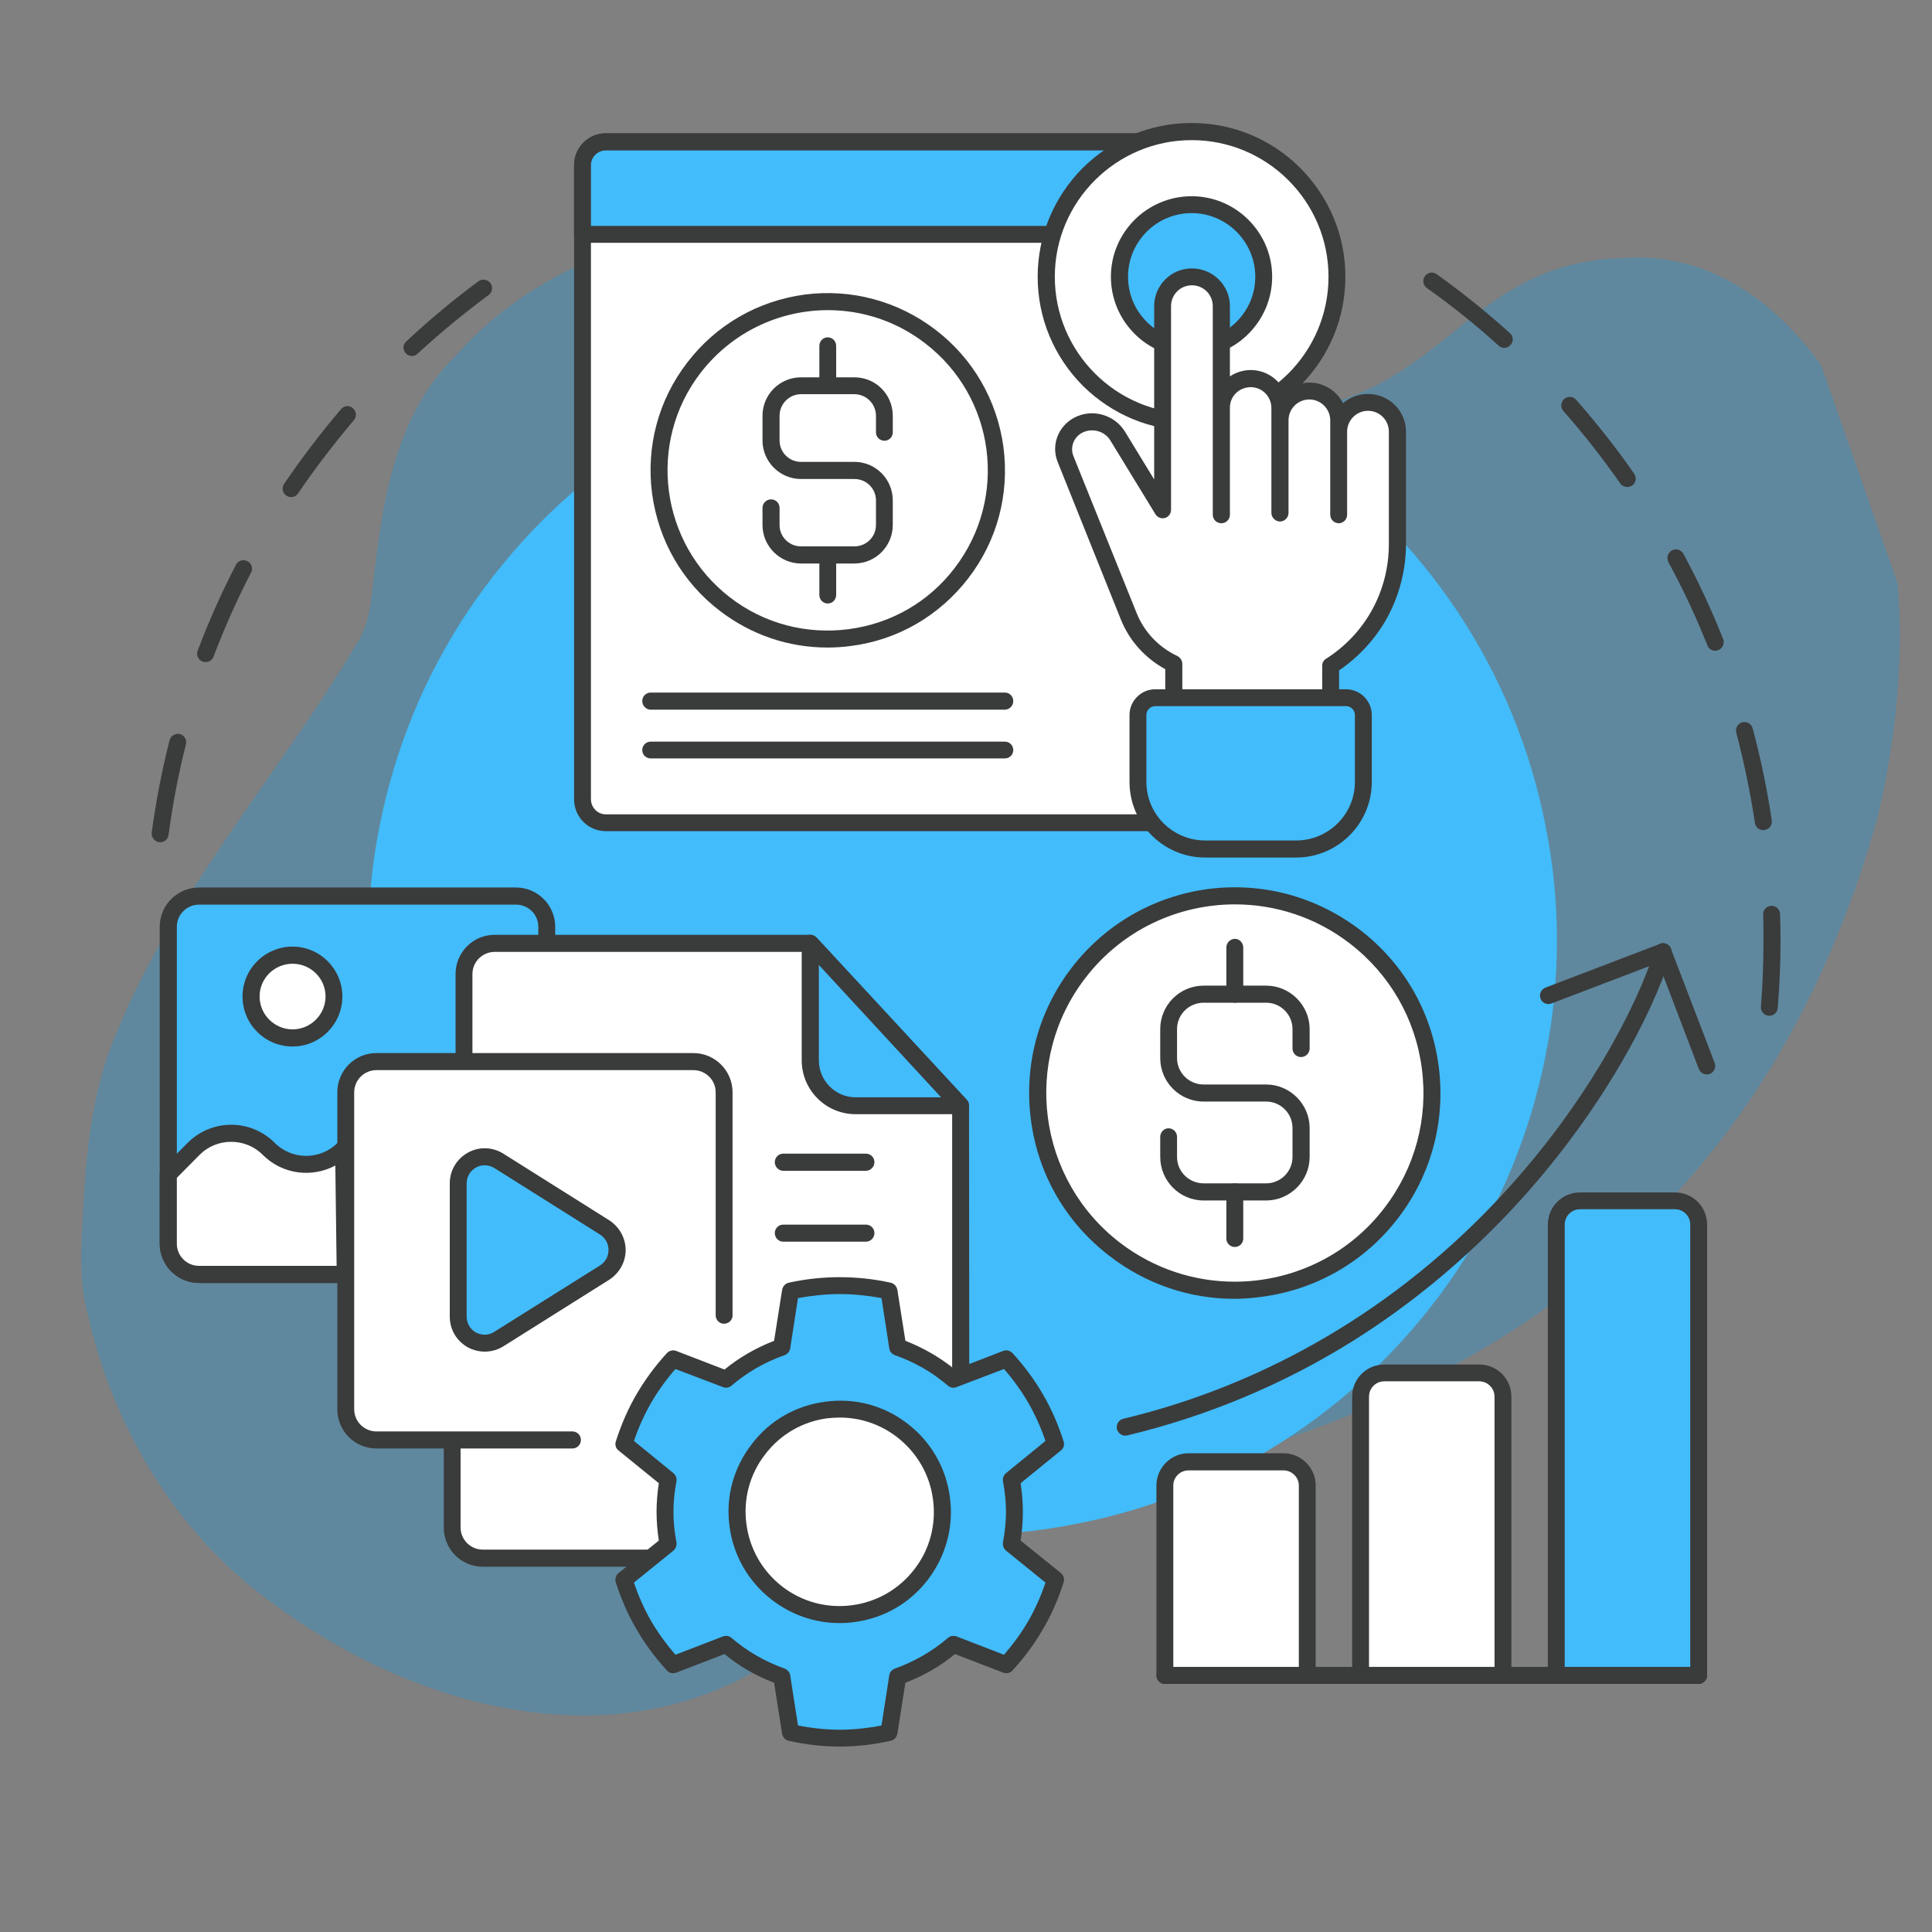 <svg xmlns="http://www.w3.org/2000/svg" xmlns:xlink="http://www.w3.org/1999/xlink" width="40" zoomAndPan="magnify" viewBox="0 0 30 30" height="40" preserveAspectRatio="xMidYMid meet" version="1.0"><rect x="0" y="0" width="30" height="30" fill="#808080" stroke="none"/><defs><filter x="0%" y="0%" width="100%" height="100%" id="14cb23a6b1"><feColorMatrix values="0 0 0 0 1 0 0 0 0 1 0 0 0 0 1 0 0 0 1 0" color-interpolation-filters="sRGB"/></filter><clipPath id="8b75f6759e"><path d="M 0.484 0 L 29.516 0 L 29.516 29 L 0.484 29 Z M 0.484 0 " clip-rule="nonzero"/></clipPath><mask id="682c832378"><g filter="url(#14cb23a6b1)"><rect x="-3" width="36" fill="#000000" y="-3" height="36" fill-opacity="0.26"/></g></mask><clipPath id="0f95833331"><path d="M 1 3 L 29.516 3 L 29.516 27 L 1 27 Z M 1 3 " clip-rule="nonzero"/></clipPath><clipPath id="2ed713d135"><path d="M -3.254 7.883 L 25.512 -2.211 L 32.961 19.02 L 4.195 29.113 Z M -3.254 7.883 " clip-rule="nonzero"/></clipPath><clipPath id="04b30c27d6"><path d="M -3.254 7.883 L 25.512 -2.211 L 32.961 19.02 L 4.195 29.113 Z M -3.254 7.883 " clip-rule="nonzero"/></clipPath><clipPath id="067b18e7ec"><rect x="0" width="30" y="0" height="29"/></clipPath><clipPath id="b09fc2b227"><path d="M 22 4 L 27.75 4 L 27.75 16 L 22 16 Z M 22 4 " clip-rule="nonzero"/></clipPath><clipPath id="b148209e0d"><path d="M 2.348 4 L 8 4 L 8 14 L 2.348 14 Z M 2.348 4 " clip-rule="nonzero"/></clipPath><clipPath id="be53a69da6"><path d="M 16 1.91 L 21 1.91 L 21 7 L 16 7 Z M 16 1.91 " clip-rule="nonzero"/></clipPath><clipPath id="584ec22324"><path d="M 2.348 13 L 9 13 L 9 20 L 2.348 20 Z M 2.348 13 " clip-rule="nonzero"/></clipPath><clipPath id="2e5b77f0e8"><path d="M 2.348 17 L 6 17 L 6 20 L 2.348 20 Z M 2.348 17 " clip-rule="nonzero"/></clipPath><clipPath id="ac1ec272bf"><path d="M 9 19 L 17 19 L 17 27.312 L 9 27.312 Z M 9 19 " clip-rule="nonzero"/></clipPath></defs><g clip-path="url(#8b75f6759e)"><g mask="url(#682c832378)"><g transform="matrix(1, 0, 0, 1, 0, 0)"><g clip-path="url(#067b18e7ec)"><g clip-path="url(#0f95833331)"><g clip-path="url(#2ed713d135)"><g clip-path="url(#04b30c27d6)"><path fill="#019df4" d="M 19.715 22.43 C 18.379 22.887 16.867 23.266 15.52 23.797 C 14.09 24.359 12.875 25.328 11.531 26.055 C 9.148 27.281 6.27 26.414 4.234 24.895 C 2.754 23.832 1.77 22.199 1.367 20.426 C 1.207 19.844 1.266 19.262 1.297 18.68 C 1.34 17.902 1.422 17.125 1.676 16.379 C 2.543 14.023 4.273 12.125 5.543 9.988 C 5.672 9.789 5.727 9.562 5.762 9.328 C 5.918 7.977 6.059 6.512 7.09 5.508 C 8.707 3.688 11.453 3.086 13.707 4.012 C 14.273 4.25 14.789 4.582 15.355 4.812 C 17.016 5.531 18.746 6.512 20.613 6.27 C 22.512 5.781 22.988 4.078 25.18 4.008 C 27.27 3.84 28.695 5.832 29.23 7.633 C 29.652 9.285 29.543 11.039 29.156 12.688 C 27.766 17.676 24.609 20.812 19.715 22.43 Z M 19.715 22.43 " fill-opacity="1" fill-rule="nonzero"/></g></g></g></g></g></g></g><g clip-path="url(#b09fc2b227)"><path fill="#3a3b3b" d="M 27.473 15.773 C 27.469 15.773 27.465 15.773 27.465 15.773 C 27.391 15.766 27.336 15.703 27.344 15.629 C 27.371 15.293 27.383 14.949 27.383 14.605 C 27.383 14.473 27.383 14.336 27.379 14.199 C 27.375 14.129 27.434 14.066 27.504 14.066 C 27.578 14.062 27.637 14.121 27.641 14.191 C 27.645 14.328 27.648 14.469 27.648 14.605 C 27.648 14.957 27.633 15.309 27.605 15.652 C 27.598 15.723 27.543 15.773 27.473 15.773 Z M 27.379 12.891 C 27.316 12.891 27.258 12.844 27.25 12.777 C 27.18 12.309 27.082 11.836 26.961 11.379 C 26.941 11.309 26.984 11.234 27.055 11.215 C 27.125 11.199 27.195 11.238 27.215 11.309 C 27.34 11.777 27.441 12.258 27.512 12.738 C 27.523 12.812 27.473 12.879 27.398 12.887 C 27.395 12.891 27.387 12.891 27.379 12.891 Z M 26.633 10.105 C 26.582 10.105 26.531 10.074 26.512 10.02 C 26.336 9.578 26.133 9.145 25.906 8.727 C 25.875 8.66 25.898 8.582 25.961 8.547 C 26.023 8.512 26.105 8.535 26.141 8.602 C 26.371 9.027 26.578 9.473 26.758 9.926 C 26.781 9.992 26.75 10.066 26.684 10.094 C 26.668 10.102 26.648 10.105 26.633 10.105 Z M 25.266 7.562 C 25.227 7.562 25.184 7.543 25.16 7.508 C 24.887 7.117 24.59 6.738 24.277 6.383 C 24.227 6.328 24.234 6.246 24.289 6.195 C 24.344 6.148 24.426 6.152 24.473 6.207 C 24.797 6.574 25.098 6.957 25.375 7.355 C 25.418 7.418 25.402 7.5 25.344 7.539 C 25.32 7.555 25.293 7.562 25.266 7.562 Z M 23.359 5.402 C 23.328 5.402 23.297 5.391 23.27 5.367 C 22.918 5.047 22.543 4.746 22.156 4.473 C 22.098 4.43 22.082 4.348 22.125 4.289 C 22.168 4.227 22.25 4.215 22.309 4.258 C 22.703 4.539 23.086 4.848 23.445 5.172 C 23.5 5.219 23.504 5.305 23.457 5.355 C 23.43 5.387 23.395 5.402 23.359 5.402 Z M 23.359 5.402 " fill-opacity="1" fill-rule="nonzero"/></g><g clip-path="url(#b148209e0d)"><path fill="#3a3b3b" d="M 2.488 13.078 C 2.48 13.078 2.477 13.078 2.469 13.078 C 2.398 13.066 2.348 13 2.355 12.93 C 2.422 12.449 2.512 11.965 2.633 11.496 C 2.648 11.426 2.723 11.383 2.793 11.398 C 2.863 11.418 2.906 11.488 2.887 11.559 C 2.77 12.02 2.68 12.492 2.617 12.965 C 2.609 13.031 2.555 13.078 2.488 13.078 Z M 3.191 10.281 C 3.176 10.281 3.16 10.277 3.145 10.273 C 3.078 10.246 3.043 10.172 3.07 10.102 C 3.242 9.648 3.441 9.199 3.664 8.77 C 3.699 8.703 3.777 8.68 3.844 8.715 C 3.906 8.746 3.934 8.828 3.898 8.891 C 3.68 9.312 3.484 9.754 3.316 10.195 C 3.297 10.25 3.246 10.281 3.191 10.281 Z M 4.52 7.719 C 4.496 7.719 4.469 7.711 4.445 7.695 C 4.387 7.656 4.371 7.574 4.41 7.516 C 4.684 7.113 4.98 6.723 5.297 6.352 C 5.344 6.297 5.426 6.289 5.48 6.34 C 5.535 6.387 5.543 6.469 5.496 6.523 C 5.188 6.887 4.895 7.27 4.629 7.66 C 4.605 7.699 4.562 7.719 4.52 7.719 Z M 6.398 5.527 C 6.359 5.527 6.324 5.516 6.301 5.484 C 6.25 5.434 6.254 5.348 6.309 5.301 C 6.664 4.969 7.039 4.656 7.43 4.367 C 7.488 4.324 7.574 4.34 7.617 4.398 C 7.66 4.457 7.645 4.539 7.586 4.582 C 7.207 4.863 6.836 5.168 6.484 5.492 C 6.461 5.516 6.43 5.527 6.398 5.527 Z M 6.398 5.527 " fill-opacity="1" fill-rule="nonzero"/></g><path fill="#42bcfa" d="M 24.176 14.605 C 24.176 15.215 24.117 15.812 23.996 16.406 C 23.879 17 23.703 17.578 23.473 18.137 C 23.242 18.699 22.957 19.23 22.621 19.734 C 22.285 20.238 21.902 20.703 21.473 21.133 C 21.043 21.562 20.578 21.941 20.074 22.281 C 19.57 22.617 19.039 22.902 18.48 23.133 C 17.918 23.363 17.344 23.539 16.746 23.656 C 16.152 23.777 15.555 23.836 14.949 23.836 C 14.34 23.836 13.742 23.777 13.148 23.656 C 12.555 23.539 11.977 23.363 11.418 23.133 C 10.855 22.902 10.324 22.617 9.82 22.281 C 9.316 21.941 8.852 21.562 8.422 21.133 C 7.992 20.703 7.613 20.238 7.273 19.734 C 6.938 19.23 6.652 18.699 6.422 18.137 C 6.191 17.578 6.016 17 5.898 16.406 C 5.777 15.812 5.719 15.215 5.719 14.605 C 5.719 14 5.777 13.402 5.898 12.809 C 6.016 12.211 6.191 11.637 6.422 11.074 C 6.652 10.516 6.938 9.984 7.273 9.48 C 7.613 8.977 7.992 8.512 8.422 8.082 C 8.852 7.652 9.316 7.27 9.82 6.934 C 10.324 6.598 10.855 6.312 11.418 6.082 C 11.977 5.852 12.555 5.676 13.148 5.559 C 13.742 5.438 14.34 5.379 14.949 5.379 C 15.555 5.379 16.152 5.438 16.746 5.559 C 17.344 5.676 17.918 5.852 18.48 6.082 C 19.039 6.312 19.57 6.598 20.074 6.934 C 20.578 7.27 21.043 7.652 21.473 8.082 C 21.902 8.512 22.285 8.977 22.621 9.48 C 22.957 9.984 23.242 10.516 23.473 11.074 C 23.703 11.637 23.879 12.211 23.996 12.809 C 24.117 13.402 24.176 14 24.176 14.605 Z M 24.176 14.605 " fill-opacity="1" fill-rule="nonzero"/><path fill="#ffffff" d="M 18.371 12.773 L 9.406 12.773 C 9.207 12.773 9.043 12.613 9.043 12.41 L 9.043 2.566 C 9.043 2.367 9.207 2.203 9.406 2.203 L 17.805 2.203 Z M 18.371 12.773 " fill-opacity="1" fill-rule="nonzero"/><path fill="#3a3b3b" d="M 18.371 12.906 L 9.406 12.906 C 9.133 12.906 8.914 12.684 8.914 12.41 L 8.914 2.566 C 8.914 2.293 9.133 2.07 9.406 2.07 L 17.805 2.07 C 17.875 2.07 17.934 2.129 17.934 2.203 C 17.934 2.277 17.875 2.336 17.805 2.336 L 9.406 2.336 C 9.281 2.336 9.176 2.438 9.176 2.566 L 9.176 12.41 C 9.176 12.539 9.281 12.645 9.406 12.645 L 18.371 12.645 C 18.445 12.645 18.504 12.703 18.504 12.773 C 18.504 12.848 18.445 12.906 18.371 12.906 Z M 18.371 12.906 " fill-opacity="1" fill-rule="nonzero"/><path fill="#42bcfa" d="M 18.609 3.637 L 18.625 3.047 C 18.637 2.586 18.266 2.203 17.805 2.203 L 9.406 2.203 C 9.207 2.203 9.043 2.367 9.043 2.566 L 9.043 3.637 Z M 18.609 3.637 " fill-opacity="1" fill-rule="nonzero"/><path fill="#3a3b3b" d="M 18.609 3.77 L 9.043 3.77 C 8.973 3.77 8.914 3.711 8.914 3.637 L 8.914 2.566 C 8.914 2.293 9.133 2.07 9.406 2.07 L 17.805 2.07 C 18.062 2.07 18.305 2.176 18.484 2.359 C 18.668 2.547 18.762 2.789 18.754 3.051 L 18.742 3.641 C 18.738 3.715 18.68 3.77 18.609 3.77 Z M 9.176 3.508 L 18.48 3.508 L 18.492 3.043 C 18.496 2.855 18.426 2.68 18.297 2.543 C 18.164 2.41 17.992 2.336 17.805 2.336 L 9.406 2.336 C 9.281 2.336 9.176 2.438 9.176 2.566 Z M 9.176 3.508 " fill-opacity="1" fill-rule="nonzero"/><path fill="#ffffff" d="M 20.758 4.297 C 20.758 5.543 19.75 6.555 18.504 6.555 C 17.258 6.555 16.246 5.543 16.246 4.297 C 16.246 3.051 17.258 2.043 18.504 2.043 C 19.75 2.043 20.758 3.051 20.758 4.297 Z M 20.758 4.297 " fill-opacity="1" fill-rule="nonzero"/><g clip-path="url(#be53a69da6)"><path fill="#3a3b3b" d="M 18.504 6.688 C 17.863 6.688 17.266 6.438 16.812 5.988 C 16.363 5.535 16.113 4.938 16.113 4.297 C 16.113 3.66 16.363 3.062 16.812 2.609 C 17.266 2.16 17.863 1.91 18.504 1.91 C 19.141 1.91 19.742 2.16 20.191 2.609 C 20.641 3.062 20.891 3.66 20.891 4.297 C 20.891 4.938 20.641 5.535 20.191 5.988 C 19.742 6.438 19.141 6.688 18.504 6.688 Z M 18.504 2.176 C 17.332 2.176 16.379 3.129 16.379 4.297 C 16.379 5.469 17.332 6.422 18.504 6.422 C 19.676 6.422 20.629 5.469 20.629 4.297 C 20.629 3.129 19.676 2.176 18.504 2.176 Z M 18.504 2.176 " fill-opacity="1" fill-rule="nonzero"/></g><path fill="#42bcfa" d="M 19.625 4.297 C 19.625 4.918 19.121 5.418 18.504 5.418 C 17.883 5.418 17.383 4.918 17.383 4.297 C 17.383 3.68 17.883 3.18 18.504 3.18 C 19.121 3.18 19.625 3.68 19.625 4.297 Z M 19.625 4.297 " fill-opacity="1" fill-rule="nonzero"/><path fill="#3a3b3b" d="M 18.504 5.551 C 17.812 5.551 17.25 4.988 17.25 4.297 C 17.25 3.609 17.812 3.047 18.504 3.047 C 19.191 3.047 19.754 3.609 19.754 4.297 C 19.754 4.988 19.191 5.551 18.504 5.551 Z M 18.504 3.309 C 17.957 3.309 17.516 3.754 17.516 4.297 C 17.516 4.844 17.957 5.285 18.504 5.285 C 19.047 5.285 19.492 4.844 19.492 4.297 C 19.492 3.754 19.047 3.309 18.504 3.309 Z M 18.504 3.309 " fill-opacity="1" fill-rule="nonzero"/><path fill="#3a3b3b" d="M 15.602 11.777 L 10.105 11.777 C 10.031 11.777 9.973 11.719 9.973 11.648 C 9.973 11.574 10.031 11.516 10.105 11.516 L 15.602 11.516 C 15.676 11.516 15.734 11.574 15.734 11.648 C 15.734 11.719 15.676 11.777 15.602 11.777 Z M 15.602 11.777 " fill-opacity="1" fill-rule="nonzero"/><path fill="#3a3b3b" d="M 15.602 11.02 L 10.105 11.02 C 10.031 11.02 9.973 10.957 9.973 10.887 C 9.973 10.812 10.031 10.754 10.105 10.754 L 15.602 10.754 C 15.676 10.754 15.734 10.812 15.734 10.887 C 15.734 10.957 15.676 11.02 15.602 11.02 Z M 15.602 11.02 " fill-opacity="1" fill-rule="nonzero"/><path fill="#ffffff" d="M 20.66 10.836 L 20.66 10.34 C 21.309 9.93 21.699 9.215 21.699 8.449 L 21.699 6.703 C 21.699 6.453 21.496 6.246 21.242 6.246 C 20.992 6.246 20.789 6.453 20.789 6.703 L 20.789 7.992 L 20.789 6.527 C 20.789 6.277 20.582 6.074 20.332 6.074 C 20.078 6.074 19.875 6.277 19.875 6.527 L 19.875 7.965 L 19.875 6.336 C 19.875 6.082 19.672 5.879 19.422 5.879 C 19.168 5.879 18.965 6.082 18.965 6.336 L 18.965 7.992 L 18.965 4.754 C 18.965 4.504 18.762 4.297 18.508 4.297 C 18.258 4.297 18.055 4.504 18.055 4.754 L 18.055 7.914 L 17.355 6.773 C 17.227 6.562 16.961 6.488 16.742 6.602 C 16.551 6.703 16.465 6.93 16.547 7.133 L 17.523 9.566 C 17.656 9.895 17.906 10.156 18.227 10.309 L 18.227 10.832 Z M 20.66 10.836 " fill-opacity="1" fill-rule="nonzero"/><path fill="#3a3b3b" d="M 20.66 10.965 C 20.59 10.965 20.531 10.906 20.531 10.836 L 20.531 10.34 C 20.531 10.293 20.551 10.254 20.59 10.23 C 21.203 9.84 21.566 9.176 21.566 8.449 L 21.566 6.703 C 21.566 6.523 21.422 6.379 21.242 6.379 C 21.066 6.379 20.918 6.523 20.918 6.703 L 20.918 7.992 C 20.918 8.066 20.859 8.125 20.789 8.125 C 20.715 8.125 20.656 8.066 20.656 7.992 L 20.656 6.527 C 20.656 6.352 20.512 6.203 20.332 6.203 C 20.152 6.203 20.008 6.348 20.008 6.527 L 20.008 7.965 C 20.008 8.035 19.949 8.098 19.875 8.098 C 19.805 8.098 19.742 8.035 19.742 7.965 L 19.742 6.527 C 19.742 6.527 19.742 6.527 19.742 6.523 L 19.742 6.336 C 19.742 6.156 19.598 6.012 19.422 6.012 C 19.242 6.012 19.098 6.152 19.098 6.328 L 19.098 7.992 C 19.098 8.066 19.039 8.125 18.965 8.125 C 18.891 8.125 18.832 8.066 18.832 7.992 L 18.832 6.336 C 18.832 6.332 18.832 6.332 18.832 6.328 L 18.832 4.754 C 18.832 4.574 18.688 4.43 18.508 4.43 C 18.328 4.43 18.184 4.574 18.184 4.754 L 18.184 7.914 C 18.184 7.977 18.145 8.027 18.09 8.043 C 18.031 8.059 17.973 8.035 17.941 7.984 L 17.242 6.84 C 17.152 6.691 16.957 6.641 16.805 6.719 C 16.672 6.789 16.613 6.945 16.668 7.082 L 17.648 9.516 C 17.766 9.812 17.992 10.051 18.285 10.188 C 18.328 10.211 18.359 10.258 18.359 10.309 L 18.359 10.832 C 18.359 10.902 18.301 10.965 18.227 10.965 C 18.156 10.965 18.094 10.902 18.094 10.832 L 18.094 10.391 C 17.781 10.219 17.535 9.949 17.402 9.613 L 16.426 7.18 C 16.316 6.914 16.43 6.617 16.684 6.484 C 16.961 6.34 17.305 6.438 17.469 6.703 L 17.922 7.445 L 17.922 4.754 C 17.922 4.43 18.184 4.168 18.508 4.168 C 18.832 4.168 19.098 4.43 19.098 4.754 L 19.098 5.844 C 19.188 5.785 19.301 5.746 19.422 5.746 C 19.652 5.746 19.855 5.883 19.949 6.082 C 20.055 5.996 20.188 5.941 20.332 5.941 C 20.559 5.941 20.758 6.07 20.855 6.262 C 20.957 6.172 21.094 6.117 21.242 6.117 C 21.566 6.117 21.832 6.379 21.832 6.703 L 21.832 8.449 C 21.832 8.848 21.73 9.242 21.539 9.594 C 21.359 9.918 21.102 10.199 20.793 10.41 L 20.793 10.836 C 20.793 10.906 20.734 10.965 20.66 10.965 Z M 20.66 10.965 " fill-opacity="1" fill-rule="nonzero"/><path fill="#42bcfa" d="M 17.672 12.141 L 17.672 11.102 C 17.672 10.953 17.789 10.836 17.938 10.836 L 20.902 10.836 C 21.051 10.836 21.168 10.953 21.168 11.102 L 21.168 12.141 C 21.168 12.715 20.703 13.184 20.125 13.184 L 18.715 13.184 C 18.137 13.184 17.672 12.715 17.672 12.141 Z M 17.672 12.141 " fill-opacity="1" fill-rule="nonzero"/><path fill="#3a3b3b" d="M 20.125 13.316 L 18.715 13.316 C 18.066 13.316 17.539 12.789 17.539 12.141 L 17.539 11.102 C 17.539 10.883 17.719 10.703 17.938 10.703 L 20.902 10.703 C 21.121 10.703 21.301 10.883 21.301 11.102 L 21.301 12.141 C 21.301 12.789 20.773 13.316 20.125 13.316 Z M 17.938 10.965 C 17.863 10.965 17.801 11.027 17.801 11.102 L 17.801 12.141 C 17.801 12.645 18.211 13.051 18.715 13.051 L 20.125 13.051 C 20.629 13.051 21.039 12.645 21.039 12.141 L 21.039 11.102 C 21.039 11.027 20.977 10.965 20.902 10.965 Z M 17.938 10.965 " fill-opacity="1" fill-rule="nonzero"/><path fill="#ffffff" d="M 15.473 7.305 C 15.473 7.652 15.406 7.984 15.273 8.305 C 15.141 8.629 14.949 8.91 14.707 9.156 C 14.461 9.402 14.176 9.59 13.855 9.723 C 13.535 9.855 13.199 9.922 12.852 9.922 C 12.504 9.922 12.172 9.855 11.852 9.723 C 11.531 9.59 11.246 9.402 11 9.156 C 10.754 8.91 10.566 8.629 10.434 8.305 C 10.301 7.984 10.234 7.652 10.234 7.305 C 10.234 6.957 10.301 6.621 10.434 6.301 C 10.566 5.98 10.754 5.699 11 5.453 C 11.246 5.207 11.531 5.016 11.852 4.883 C 12.172 4.75 12.504 4.684 12.852 4.684 C 13.199 4.684 13.535 4.75 13.855 4.883 C 14.176 5.016 14.461 5.207 14.707 5.453 C 14.949 5.699 15.141 5.98 15.273 6.301 C 15.406 6.621 15.473 6.957 15.473 7.305 Z M 15.473 7.305 " fill-opacity="1" fill-rule="nonzero"/><path fill="#3a3b3b" d="M 12.848 10.055 C 12.246 10.055 11.664 9.859 11.176 9.484 C 10.594 9.039 10.223 8.391 10.125 7.66 C 10.031 6.934 10.223 6.211 10.672 5.629 C 11.117 5.047 11.766 4.672 12.496 4.574 C 13.223 4.48 13.945 4.676 14.527 5.121 C 15.113 5.57 15.484 6.219 15.582 6.945 C 15.676 7.676 15.484 8.398 15.035 8.98 C 14.586 9.562 13.941 9.938 13.211 10.031 C 13.09 10.047 12.969 10.055 12.848 10.055 Z M 12.855 4.816 C 12.109 4.816 11.371 5.152 10.879 5.789 C 10.043 6.875 10.25 8.441 11.336 9.277 C 11.863 9.684 12.52 9.855 13.176 9.77 C 13.836 9.684 14.422 9.348 14.824 8.82 C 15.66 7.73 15.457 6.168 14.367 5.332 C 13.918 4.984 13.387 4.816 12.855 4.816 Z M 12.855 4.816 " fill-opacity="1" fill-rule="nonzero"/><path fill="#3a3b3b" d="M 13.266 8.75 L 12.438 8.75 C 12.109 8.75 11.84 8.48 11.84 8.152 L 11.84 7.887 C 11.84 7.812 11.902 7.754 11.973 7.754 C 12.047 7.754 12.105 7.812 12.105 7.887 L 12.105 8.152 C 12.105 8.336 12.254 8.484 12.438 8.484 L 13.266 8.484 C 13.453 8.484 13.602 8.336 13.602 8.152 L 13.602 7.77 C 13.602 7.586 13.453 7.438 13.266 7.438 L 12.438 7.438 C 12.109 7.438 11.84 7.168 11.84 6.84 L 11.84 6.457 C 11.84 6.125 12.109 5.859 12.438 5.859 L 13.266 5.859 C 13.598 5.859 13.863 6.125 13.863 6.457 L 13.863 6.715 C 13.863 6.785 13.805 6.844 13.734 6.844 C 13.66 6.844 13.602 6.785 13.602 6.715 L 13.602 6.457 C 13.602 6.273 13.453 6.121 13.266 6.121 L 12.438 6.121 C 12.254 6.121 12.105 6.273 12.105 6.457 L 12.105 6.84 C 12.105 7.023 12.254 7.172 12.438 7.172 L 13.266 7.172 C 13.598 7.172 13.863 7.441 13.863 7.77 L 13.863 8.152 C 13.863 8.48 13.598 8.75 13.266 8.75 Z M 13.266 8.75 " fill-opacity="1" fill-rule="nonzero"/><path fill="#3a3b3b" d="M 12.852 9.371 C 12.781 9.371 12.723 9.312 12.723 9.238 L 12.723 8.617 C 12.723 8.547 12.781 8.484 12.852 8.484 C 12.926 8.484 12.984 8.547 12.984 8.617 L 12.984 9.238 C 12.984 9.312 12.926 9.371 12.852 9.371 Z M 12.852 9.371 " fill-opacity="1" fill-rule="nonzero"/><path fill="#3a3b3b" d="M 12.852 6.121 C 12.781 6.121 12.723 6.062 12.723 5.988 L 12.723 5.371 C 12.723 5.297 12.781 5.238 12.852 5.238 C 12.926 5.238 12.984 5.297 12.984 5.371 L 12.984 5.988 C 12.984 6.062 12.926 6.121 12.852 6.121 Z M 12.852 6.121 " fill-opacity="1" fill-rule="nonzero"/><path fill="#3a3b3b" d="M 17.473 22.293 C 17.414 22.293 17.359 22.25 17.344 22.191 C 17.328 22.121 17.371 22.047 17.441 22.031 C 19.68 21.496 21.715 20.293 23.32 18.559 C 24.641 17.137 25.426 15.613 25.699 14.738 C 25.719 14.668 25.793 14.629 25.863 14.652 C 25.934 14.676 25.973 14.746 25.949 14.816 C 25.793 15.324 25.508 15.941 25.145 16.555 C 24.688 17.328 24.141 18.062 23.516 18.738 C 22.758 19.555 21.91 20.258 20.992 20.832 C 19.918 21.5 18.742 21.992 17.504 22.289 C 17.492 22.289 17.48 22.293 17.473 22.293 Z M 17.473 22.293 " fill-opacity="1" fill-rule="nonzero"/><path fill="#3a3b3b" d="M 26.504 16.684 C 26.449 16.684 26.402 16.652 26.379 16.598 L 25.75 14.949 L 24.09 15.582 C 24.023 15.609 23.945 15.574 23.922 15.508 C 23.895 15.441 23.93 15.363 23.996 15.336 L 25.777 14.656 C 25.844 14.629 25.922 14.664 25.945 14.73 L 26.625 16.504 C 26.652 16.574 26.617 16.648 26.551 16.676 C 26.535 16.68 26.52 16.684 26.504 16.684 Z M 26.504 16.684 " fill-opacity="1" fill-rule="nonzero"/><path fill="#42bcfa" d="M 24.168 26.016 L 24.168 19.016 C 24.168 18.812 24.332 18.648 24.535 18.648 L 26.008 18.648 C 26.211 18.648 26.375 18.812 26.375 19.016 L 26.375 26.016 Z M 24.168 26.016 " fill-opacity="1" fill-rule="nonzero"/><path fill="#3a3b3b" d="M 26.375 26.148 C 26.305 26.148 26.246 26.086 26.246 26.016 L 26.246 19.016 C 26.246 18.883 26.141 18.777 26.008 18.777 L 24.535 18.777 C 24.402 18.777 24.297 18.883 24.297 19.016 L 24.297 26.016 C 24.297 26.086 24.238 26.148 24.168 26.148 C 24.094 26.148 24.035 26.086 24.035 26.016 L 24.035 19.016 C 24.035 18.738 24.258 18.516 24.535 18.516 L 26.008 18.516 C 26.285 18.516 26.508 18.738 26.508 19.016 L 26.508 26.016 C 26.508 26.086 26.449 26.148 26.375 26.148 Z M 26.375 26.148 " fill-opacity="1" fill-rule="nonzero"/><path fill="#ffffff" d="M 18.086 26.016 L 18.086 23.066 C 18.086 22.863 18.254 22.699 18.457 22.699 L 19.93 22.699 C 20.133 22.699 20.297 22.863 20.297 23.066 L 20.297 26.016 Z M 18.086 26.016 " fill-opacity="1" fill-rule="nonzero"/><path fill="#3a3b3b" d="M 20.297 26.148 C 20.227 26.148 20.168 26.086 20.168 26.016 L 20.168 23.066 C 20.168 22.938 20.059 22.832 19.93 22.832 L 18.457 22.832 C 18.324 22.832 18.219 22.938 18.219 23.066 L 18.219 26.016 C 18.219 26.086 18.16 26.148 18.086 26.148 C 18.016 26.148 17.957 26.086 17.957 26.016 L 17.957 23.066 C 17.957 22.793 18.18 22.566 18.457 22.566 L 19.93 22.566 C 20.207 22.566 20.43 22.793 20.43 23.066 L 20.43 26.016 C 20.43 26.086 20.371 26.148 20.297 26.148 Z M 20.297 26.148 " fill-opacity="1" fill-rule="nonzero"/><path fill="#ffffff" d="M 21.125 26.016 L 21.125 21.688 C 21.125 21.484 21.293 21.316 21.496 21.316 L 22.969 21.316 C 23.172 21.316 23.336 21.484 23.336 21.688 L 23.336 26.016 Z M 21.125 26.016 " fill-opacity="1" fill-rule="nonzero"/><path fill="#3a3b3b" d="M 23.336 26.148 C 23.266 26.148 23.207 26.086 23.207 26.016 L 23.207 21.688 C 23.207 21.555 23.098 21.449 22.969 21.449 L 21.496 21.449 C 21.363 21.449 21.258 21.555 21.258 21.688 L 21.258 26.016 C 21.258 26.086 21.199 26.148 21.125 26.148 C 21.055 26.148 20.996 26.086 20.996 26.016 L 20.996 21.688 C 20.996 21.41 21.219 21.188 21.496 21.188 L 22.969 21.188 C 23.246 21.188 23.469 21.41 23.469 21.688 L 23.469 26.016 C 23.469 26.086 23.41 26.148 23.336 26.148 Z M 23.336 26.148 " fill-opacity="1" fill-rule="nonzero"/><path fill="#3a3b3b" d="M 26.375 26.148 L 18.086 26.148 C 18.016 26.148 17.957 26.086 17.957 26.016 C 17.957 25.941 18.016 25.883 18.086 25.883 L 26.375 25.883 C 26.449 25.883 26.508 25.941 26.508 26.016 C 26.508 26.086 26.449 26.148 26.375 26.148 Z M 26.375 26.148 " fill-opacity="1" fill-rule="nonzero"/><path fill="#ffffff" d="M 22.234 16.973 C 22.234 17.379 22.156 17.77 22.004 18.145 C 21.848 18.52 21.625 18.852 21.34 19.137 C 21.051 19.426 20.719 19.645 20.344 19.801 C 19.969 19.957 19.578 20.035 19.176 20.035 C 18.77 20.035 18.379 19.957 18.004 19.801 C 17.629 19.645 17.297 19.426 17.008 19.137 C 16.723 18.852 16.5 18.52 16.348 18.145 C 16.191 17.77 16.113 17.379 16.113 16.973 C 16.113 16.566 16.191 16.176 16.348 15.801 C 16.5 15.426 16.723 15.094 17.008 14.809 C 17.297 14.52 17.629 14.301 18.004 14.145 C 18.379 13.988 18.77 13.91 19.176 13.91 C 19.578 13.91 19.969 13.988 20.344 14.145 C 20.719 14.301 21.051 14.52 21.34 14.809 C 21.625 15.094 21.848 15.426 22.004 15.801 C 22.156 16.176 22.234 16.566 22.234 16.973 Z M 22.234 16.973 " fill-opacity="1" fill-rule="nonzero"/><path fill="#3a3b3b" d="M 19.168 20.168 C 18.469 20.168 17.793 19.938 17.23 19.504 C 16.551 18.984 16.117 18.234 16.008 17.387 C 15.898 16.543 16.121 15.703 16.641 15.027 C 17.16 14.352 17.914 13.918 18.758 13.805 C 19.605 13.695 20.441 13.922 21.121 14.441 C 21.797 14.961 22.23 15.711 22.34 16.559 C 22.449 17.402 22.227 18.242 21.707 18.918 C 21.188 19.594 20.434 20.027 19.59 20.137 C 19.449 20.156 19.309 20.168 19.168 20.168 Z M 19.176 14.043 C 18.297 14.043 17.426 14.438 16.852 15.188 C 15.867 16.469 16.109 18.312 17.391 19.297 C 17.922 19.703 18.547 19.902 19.172 19.902 C 20.051 19.902 20.922 19.508 21.496 18.758 C 21.973 18.137 22.18 17.367 22.078 16.59 C 21.977 15.816 21.578 15.125 20.957 14.648 C 20.43 14.242 19.801 14.043 19.176 14.043 Z M 19.176 14.043 " fill-opacity="1" fill-rule="nonzero"/><path fill="#3a3b3b" d="M 19.66 18.641 L 18.691 18.641 C 18.316 18.641 18.016 18.336 18.016 17.965 L 18.016 17.652 C 18.016 17.582 18.074 17.52 18.145 17.52 C 18.219 17.52 18.277 17.582 18.277 17.652 L 18.277 17.965 C 18.277 18.191 18.461 18.375 18.691 18.375 L 19.66 18.375 C 19.887 18.375 20.07 18.191 20.07 17.965 L 20.07 17.516 C 20.07 17.289 19.887 17.105 19.66 17.105 L 18.691 17.105 C 18.316 17.105 18.016 16.801 18.016 16.43 L 18.016 15.98 C 18.016 15.609 18.316 15.305 18.691 15.305 L 19.66 15.305 C 20.031 15.305 20.336 15.609 20.336 15.98 L 20.336 16.281 C 20.336 16.355 20.273 16.414 20.203 16.414 C 20.129 16.414 20.07 16.355 20.07 16.281 L 20.07 15.98 C 20.07 15.754 19.887 15.57 19.66 15.57 L 18.691 15.57 C 18.461 15.57 18.277 15.754 18.277 15.98 L 18.277 16.43 C 18.277 16.656 18.461 16.84 18.691 16.84 L 19.66 16.84 C 20.031 16.84 20.336 17.145 20.336 17.516 L 20.336 17.965 C 20.336 18.336 20.031 18.641 19.66 18.641 Z M 19.66 18.641 " fill-opacity="1" fill-rule="nonzero"/><path fill="#3a3b3b" d="M 19.176 19.363 C 19.102 19.363 19.043 19.305 19.043 19.234 L 19.043 18.508 C 19.043 18.434 19.102 18.375 19.176 18.375 C 19.246 18.375 19.305 18.434 19.305 18.508 L 19.305 19.234 C 19.305 19.305 19.246 19.363 19.176 19.363 Z M 19.176 19.363 " fill-opacity="1" fill-rule="nonzero"/><path fill="#3a3b3b" d="M 19.176 15.57 C 19.102 15.57 19.043 15.508 19.043 15.438 L 19.043 14.711 C 19.043 14.641 19.102 14.578 19.176 14.578 C 19.246 14.578 19.305 14.641 19.305 14.711 L 19.305 15.438 C 19.305 15.508 19.246 15.57 19.176 15.57 Z M 19.176 15.57 " fill-opacity="1" fill-rule="nonzero"/><g clip-path="url(#584ec22324)"><path fill="#42bcfa" d="M 8.012 13.914 L 3.09 13.914 C 2.828 13.914 2.613 14.129 2.613 14.391 L 2.613 19.312 C 2.613 19.574 2.828 19.789 3.09 19.789 L 5.367 19.789 L 8.488 14.832 L 8.488 14.391 C 8.488 14.129 8.277 13.914 8.012 13.914 Z M 8.012 13.914 " fill-opacity="1" fill-rule="nonzero"/><path fill="#3a3b3b" d="M 5.367 19.922 L 3.09 19.922 C 2.754 19.922 2.48 19.648 2.48 19.312 L 2.48 14.391 C 2.48 14.055 2.754 13.781 3.09 13.781 L 8.012 13.781 C 8.348 13.781 8.621 14.055 8.621 14.391 L 8.621 14.832 C 8.621 14.855 8.613 14.883 8.602 14.902 L 5.48 19.859 C 5.457 19.898 5.414 19.922 5.367 19.922 Z M 3.09 14.047 C 2.902 14.047 2.746 14.199 2.746 14.391 L 2.746 19.312 C 2.746 19.504 2.902 19.656 3.09 19.656 L 5.297 19.656 L 8.359 14.793 L 8.359 14.391 C 8.359 14.199 8.203 14.047 8.012 14.047 Z M 8.488 14.832 Z M 8.488 14.832 " fill-opacity="1" fill-rule="nonzero"/></g><path fill="#ffffff" d="M 4.996 15.02 C 5.121 15.145 5.184 15.297 5.184 15.473 C 5.184 15.652 5.121 15.805 4.996 15.93 C 4.871 16.055 4.719 16.117 4.543 16.117 C 4.363 16.117 4.215 16.055 4.09 15.93 C 3.961 15.805 3.898 15.652 3.898 15.473 C 3.898 15.297 3.961 15.145 4.086 15.02 C 4.215 14.895 4.363 14.832 4.543 14.832 C 4.719 14.832 4.871 14.895 4.996 15.02 Z M 4.996 15.02 " fill-opacity="1" fill-rule="nonzero"/><path fill="#3a3b3b" d="M 4.543 16.25 C 4.113 16.25 3.766 15.902 3.766 15.473 C 3.766 15.047 4.113 14.699 4.543 14.699 C 4.969 14.699 5.316 15.047 5.316 15.473 C 5.316 15.902 4.969 16.25 4.543 16.25 Z M 4.543 14.965 C 4.262 14.965 4.031 15.191 4.031 15.473 C 4.031 15.754 4.262 15.984 4.543 15.984 C 4.824 15.984 5.055 15.754 5.055 15.473 C 5.055 15.191 4.824 14.965 4.543 14.965 Z M 4.543 14.965 " fill-opacity="1" fill-rule="nonzero"/><g clip-path="url(#2e5b77f0e8)"><path fill="#ffffff" d="M 5.336 17.84 C 5.012 18.16 4.492 18.16 4.172 17.84 C 3.852 17.516 3.328 17.516 3.008 17.84 L 2.613 18.234 L 2.613 19.312 C 2.613 19.574 2.828 19.789 3.09 19.789 L 5.359 19.789 Z M 5.336 17.84 " fill-opacity="1" fill-rule="nonzero"/><path fill="#3a3b3b" d="M 5.359 19.922 L 3.09 19.922 C 2.754 19.922 2.48 19.648 2.48 19.312 L 2.48 18.234 C 2.48 18.199 2.496 18.164 2.52 18.141 L 2.914 17.746 C 3.094 17.566 3.336 17.465 3.59 17.465 C 3.844 17.465 4.086 17.566 4.266 17.746 C 4.535 18.016 4.973 18.016 5.242 17.746 C 5.277 17.707 5.336 17.695 5.383 17.715 C 5.434 17.734 5.465 17.785 5.465 17.836 L 5.492 19.789 C 5.492 19.824 5.477 19.855 5.453 19.883 C 5.43 19.906 5.395 19.922 5.359 19.922 Z M 2.746 18.289 L 2.746 19.312 C 2.746 19.504 2.902 19.656 3.09 19.656 L 5.227 19.656 L 5.207 18.098 C 4.844 18.293 4.383 18.238 4.078 17.93 C 3.949 17.801 3.773 17.73 3.59 17.73 C 3.406 17.73 3.23 17.801 3.102 17.93 Z M 2.746 18.289 " fill-opacity="1" fill-rule="nonzero"/></g><path fill="#ffffff" d="M 7.02 22.359 L 7.02 23.719 C 7.02 23.98 7.234 24.195 7.496 24.195 L 12.805 24.195 L 14.918 21.918 L 14.914 17.168 L 12.582 14.648 L 7.68 14.648 C 7.418 14.648 7.203 14.859 7.203 15.125 L 7.203 16.484 Z M 7.02 22.359 " fill-opacity="1" fill-rule="nonzero"/><path fill="#3a3b3b" d="M 12.805 24.328 L 7.496 24.328 C 7.16 24.328 6.891 24.055 6.891 23.719 L 6.891 22.359 C 6.891 22.285 6.949 22.227 7.02 22.227 C 7.094 22.227 7.152 22.285 7.152 22.359 L 7.152 23.719 C 7.152 23.91 7.309 24.062 7.496 24.062 L 12.746 24.062 L 14.785 21.863 L 14.785 17.223 L 12.523 14.781 L 7.68 14.781 C 7.492 14.781 7.336 14.934 7.336 15.125 L 7.336 16.484 C 7.336 16.555 7.277 16.617 7.203 16.617 C 7.133 16.617 7.074 16.555 7.074 16.484 L 7.074 15.125 C 7.074 14.789 7.344 14.516 7.68 14.516 L 12.582 14.516 C 12.617 14.516 12.652 14.531 12.68 14.559 L 15.012 17.078 C 15.035 17.105 15.047 17.137 15.047 17.168 L 15.051 21.918 C 15.051 21.949 15.035 21.98 15.016 22.004 L 12.902 24.285 C 12.875 24.312 12.84 24.328 12.805 24.328 Z M 12.805 24.328 " fill-opacity="1" fill-rule="nonzero"/><path fill="#42bcfa" d="M 12.582 14.648 L 12.582 16.465 C 12.582 16.855 12.898 17.168 13.285 17.168 L 14.914 17.168 Z M 12.582 14.648 " fill-opacity="1" fill-rule="nonzero"/><path fill="#3a3b3b" d="M 14.914 17.301 L 13.285 17.301 C 12.824 17.301 12.449 16.926 12.449 16.465 L 12.449 14.648 C 12.449 14.594 12.484 14.543 12.535 14.523 C 12.586 14.504 12.641 14.52 12.68 14.559 L 15.012 17.078 C 15.047 17.117 15.059 17.176 15.035 17.223 C 15.016 17.27 14.969 17.301 14.914 17.301 Z M 12.715 14.984 L 12.715 16.465 C 12.715 16.781 12.973 17.039 13.285 17.039 L 14.613 17.039 Z M 12.715 14.984 " fill-opacity="1" fill-rule="nonzero"/><path fill="#3a3b3b" d="M 13.445 18.18 L 12.16 18.18 C 12.09 18.18 12.031 18.117 12.031 18.047 C 12.031 17.973 12.09 17.914 12.16 17.914 L 13.445 17.914 C 13.52 17.914 13.578 17.973 13.578 18.047 C 13.578 18.117 13.52 18.18 13.445 18.18 Z M 13.445 18.18 " fill-opacity="1" fill-rule="nonzero"/><path fill="#3a3b3b" d="M 13.445 19.281 L 12.16 19.281 C 12.09 19.281 12.031 19.219 12.031 19.148 C 12.031 19.074 12.09 19.016 12.16 19.016 L 13.445 19.016 C 13.52 19.016 13.578 19.074 13.578 19.148 C 13.578 19.219 13.52 19.281 13.445 19.281 Z M 13.445 19.281 " fill-opacity="1" fill-rule="nonzero"/><path fill="#ffffff" d="M 11.242 20.426 L 11.242 16.961 C 11.242 16.695 11.031 16.484 10.766 16.484 L 5.844 16.484 C 5.582 16.484 5.367 16.695 5.367 16.961 L 5.367 21.883 C 5.367 22.145 5.582 22.359 5.844 22.359 L 8.887 22.359 Z M 11.242 20.426 " fill-opacity="1" fill-rule="nonzero"/><path fill="#3a3b3b" d="M 8.887 22.492 L 5.844 22.492 C 5.508 22.492 5.238 22.219 5.238 21.883 L 5.238 16.961 C 5.238 16.625 5.508 16.352 5.844 16.352 L 10.766 16.352 C 11.102 16.352 11.375 16.625 11.375 16.961 L 11.375 20.426 C 11.375 20.496 11.316 20.555 11.242 20.555 C 11.172 20.555 11.113 20.496 11.113 20.426 L 11.113 16.961 C 11.113 16.77 10.957 16.617 10.766 16.617 L 5.844 16.617 C 5.656 16.617 5.5 16.77 5.5 16.961 L 5.5 21.883 C 5.5 22.074 5.656 22.227 5.844 22.227 L 8.887 22.227 C 8.961 22.227 9.02 22.285 9.02 22.359 C 9.02 22.434 8.961 22.492 8.887 22.492 Z M 8.887 22.492 " fill-opacity="1" fill-rule="nonzero"/><path fill="#42bcfa" d="M 7.113 18.375 L 7.113 20.445 C 7.113 20.77 7.473 20.965 7.746 20.793 L 9.391 19.758 C 9.645 19.598 9.645 19.223 9.391 19.062 L 7.746 18.027 C 7.473 17.855 7.113 18.051 7.113 18.375 Z M 7.113 18.375 " fill-opacity="1" fill-rule="nonzero"/><path fill="#3a3b3b" d="M 7.527 20.988 C 7.438 20.988 7.348 20.965 7.266 20.922 C 7.09 20.824 6.984 20.645 6.984 20.445 L 6.984 18.375 C 6.984 18.176 7.09 17.996 7.266 17.898 C 7.441 17.801 7.648 17.809 7.816 17.914 L 9.461 18.949 C 9.617 19.051 9.715 19.223 9.715 19.41 C 9.715 19.598 9.617 19.77 9.461 19.871 L 7.816 20.906 C 7.727 20.961 7.629 20.988 7.527 20.988 Z M 7.527 18.094 C 7.48 18.094 7.434 18.105 7.391 18.129 C 7.301 18.18 7.246 18.273 7.246 18.375 L 7.246 20.445 C 7.246 20.547 7.301 20.641 7.391 20.691 C 7.48 20.738 7.59 20.738 7.676 20.68 L 9.32 19.648 C 9.402 19.594 9.449 19.508 9.449 19.41 C 9.449 19.312 9.402 19.227 9.32 19.172 L 7.676 18.137 C 7.629 18.109 7.578 18.094 7.527 18.094 Z M 7.527 18.094 " fill-opacity="1" fill-rule="nonzero"/><path fill="#42bcfa" d="M 15.754 23.477 C 15.754 23.305 15.734 23.141 15.703 22.977 L 16.391 22.422 C 16.312 22.184 16.215 21.945 16.082 21.719 C 15.949 21.492 15.797 21.285 15.625 21.102 L 14.805 21.418 C 14.551 21.199 14.258 21.031 13.941 20.918 L 13.801 20.047 C 13.555 19.992 13.301 19.961 13.039 19.961 C 12.777 19.961 12.523 19.992 12.277 20.047 L 12.137 20.918 C 11.82 21.031 11.527 21.199 11.273 21.418 L 10.453 21.102 C 10.281 21.285 10.129 21.492 9.996 21.719 C 9.863 21.945 9.766 22.184 9.688 22.422 L 10.375 22.977 C 10.344 23.141 10.324 23.305 10.324 23.477 C 10.324 23.645 10.344 23.812 10.375 23.973 L 9.688 24.531 C 9.766 24.77 9.863 25.004 9.996 25.234 C 10.129 25.461 10.281 25.664 10.453 25.852 L 11.273 25.535 C 11.527 25.75 11.82 25.922 12.137 26.031 L 12.277 26.902 C 12.523 26.957 12.777 26.988 13.039 26.988 C 13.301 26.988 13.555 26.957 13.801 26.902 L 13.941 26.031 C 14.258 25.922 14.551 25.75 14.805 25.535 L 15.625 25.852 C 15.797 25.664 15.949 25.461 16.082 25.234 C 16.215 25.004 16.312 24.77 16.391 24.531 L 15.703 23.973 C 15.734 23.812 15.754 23.645 15.754 23.477 Z M 15.754 23.477 " fill-opacity="1" fill-rule="nonzero"/><g clip-path="url(#ac1ec272bf)"><path fill="#3a3b3b" d="M 13.039 27.121 C 12.781 27.121 12.512 27.09 12.246 27.031 C 12.195 27.02 12.156 26.977 12.145 26.926 L 12.02 26.129 C 11.738 26.023 11.48 25.875 11.25 25.684 L 10.5 25.973 C 10.449 25.992 10.391 25.98 10.355 25.938 C 10.172 25.738 10.012 25.523 9.883 25.297 C 9.75 25.074 9.645 24.828 9.562 24.57 C 9.547 24.516 9.562 24.461 9.605 24.426 L 10.23 23.922 C 10.207 23.77 10.195 23.621 10.195 23.477 C 10.195 23.332 10.207 23.184 10.23 23.031 L 9.605 22.523 C 9.562 22.492 9.547 22.434 9.562 22.383 C 9.645 22.125 9.75 21.879 9.883 21.652 C 10.012 21.43 10.172 21.211 10.355 21.012 C 10.391 20.973 10.449 20.957 10.5 20.977 L 11.25 21.266 C 11.48 21.078 11.738 20.93 12.02 20.82 L 12.145 20.027 C 12.156 19.973 12.195 19.93 12.246 19.918 C 12.512 19.859 12.777 19.832 13.039 19.832 C 13.301 19.832 13.566 19.859 13.832 19.918 C 13.883 19.93 13.922 19.973 13.934 20.027 L 14.059 20.82 C 14.34 20.93 14.598 21.078 14.828 21.266 L 15.578 20.977 C 15.629 20.957 15.688 20.973 15.723 21.012 C 15.906 21.211 16.066 21.43 16.195 21.652 C 16.328 21.879 16.434 22.125 16.516 22.383 C 16.531 22.434 16.516 22.492 16.473 22.523 L 15.848 23.031 C 15.871 23.184 15.883 23.332 15.883 23.477 C 15.883 23.621 15.871 23.77 15.848 23.922 L 16.473 24.426 C 16.516 24.461 16.531 24.516 16.516 24.57 C 16.434 24.828 16.328 25.074 16.195 25.297 C 16.066 25.523 15.906 25.738 15.723 25.938 C 15.688 25.98 15.629 25.992 15.578 25.973 L 14.828 25.684 C 14.598 25.875 14.34 26.023 14.059 26.129 L 13.934 26.926 C 13.922 26.977 13.883 27.02 13.832 27.031 C 13.566 27.09 13.301 27.121 13.039 27.121 Z M 12.391 26.793 C 12.609 26.836 12.828 26.859 13.039 26.859 C 13.25 26.859 13.469 26.836 13.688 26.793 L 13.809 26.012 C 13.816 25.965 13.852 25.926 13.895 25.91 C 14.199 25.801 14.477 25.641 14.719 25.434 C 14.754 25.402 14.805 25.395 14.852 25.41 L 15.59 25.695 C 15.734 25.527 15.863 25.352 15.969 25.168 C 16.074 24.984 16.164 24.785 16.234 24.574 L 15.621 24.078 C 15.586 24.047 15.566 23.996 15.574 23.949 C 15.605 23.785 15.621 23.629 15.621 23.477 C 15.621 23.32 15.605 23.164 15.574 23 C 15.566 22.953 15.586 22.906 15.621 22.875 L 16.234 22.375 C 16.164 22.168 16.074 21.969 15.969 21.785 C 15.863 21.602 15.734 21.422 15.59 21.258 L 14.852 21.539 C 14.805 21.559 14.754 21.547 14.719 21.516 C 14.477 21.309 14.199 21.148 13.895 21.043 C 13.852 21.027 13.816 20.988 13.809 20.938 L 13.688 20.156 C 13.469 20.117 13.25 20.094 13.039 20.094 C 12.828 20.094 12.609 20.117 12.391 20.156 L 12.27 20.938 C 12.262 20.988 12.227 21.027 12.184 21.043 C 11.879 21.148 11.602 21.309 11.359 21.516 C 11.324 21.547 11.273 21.559 11.227 21.539 L 10.488 21.258 C 10.344 21.422 10.215 21.602 10.109 21.785 C 10.004 21.969 9.914 22.168 9.844 22.375 L 10.457 22.875 C 10.492 22.906 10.512 22.953 10.504 23 C 10.473 23.164 10.457 23.32 10.457 23.477 C 10.457 23.629 10.473 23.785 10.504 23.949 C 10.512 23.996 10.492 24.047 10.457 24.078 L 9.844 24.574 C 9.914 24.785 10.004 24.984 10.109 25.168 C 10.215 25.352 10.344 25.527 10.488 25.695 L 11.227 25.41 C 11.273 25.395 11.324 25.402 11.359 25.434 C 11.602 25.641 11.879 25.801 12.184 25.91 C 12.227 25.926 12.262 25.965 12.27 26.012 Z M 12.391 26.793 " fill-opacity="1" fill-rule="nonzero"/></g><path fill="#ffffff" d="M 14.633 23.477 C 14.633 23.688 14.594 23.891 14.512 24.086 C 14.43 24.281 14.316 24.453 14.168 24.602 C 14.016 24.754 13.844 24.867 13.648 24.949 C 13.453 25.031 13.25 25.07 13.039 25.07 C 12.828 25.07 12.625 25.031 12.43 24.949 C 12.234 24.867 12.062 24.754 11.91 24.602 C 11.762 24.453 11.648 24.281 11.566 24.086 C 11.484 23.891 11.445 23.688 11.445 23.477 C 11.445 23.266 11.484 23.062 11.566 22.867 C 11.648 22.672 11.762 22.496 11.91 22.348 C 12.062 22.199 12.234 22.082 12.43 22.004 C 12.625 21.922 12.828 21.883 13.039 21.883 C 13.25 21.883 13.453 21.922 13.648 22.004 C 13.844 22.082 14.016 22.199 14.168 22.348 C 14.316 22.496 14.43 22.672 14.512 22.867 C 14.594 23.062 14.633 23.266 14.633 23.477 Z M 14.633 23.477 " fill-opacity="1" fill-rule="nonzero"/><path fill="#3a3b3b" d="M 13.035 25.203 C 12.656 25.203 12.293 25.078 11.988 24.844 C 11.621 24.562 11.387 24.156 11.328 23.699 C 11.266 23.242 11.391 22.789 11.672 22.426 C 11.949 22.059 12.359 21.824 12.816 21.766 C 13.273 21.703 13.727 21.824 14.09 22.105 C 14.457 22.387 14.691 22.793 14.75 23.25 C 14.812 23.707 14.688 24.16 14.41 24.527 C 14.129 24.895 13.723 25.129 13.262 25.188 C 13.188 25.199 13.109 25.203 13.035 25.203 Z M 13.043 22.012 C 12.977 22.012 12.914 22.016 12.848 22.023 C 12.461 22.074 12.117 22.273 11.879 22.586 C 11.641 22.895 11.539 23.277 11.59 23.664 C 11.641 24.055 11.84 24.398 12.148 24.637 C 12.457 24.875 12.844 24.977 13.23 24.926 C 13.617 24.875 13.961 24.676 14.199 24.367 C 14.438 24.059 14.539 23.672 14.488 23.285 C 14.438 22.898 14.238 22.555 13.93 22.316 C 13.672 22.117 13.363 22.012 13.043 22.012 Z M 13.043 22.012 " fill-opacity="1" fill-rule="nonzero"/></svg>
